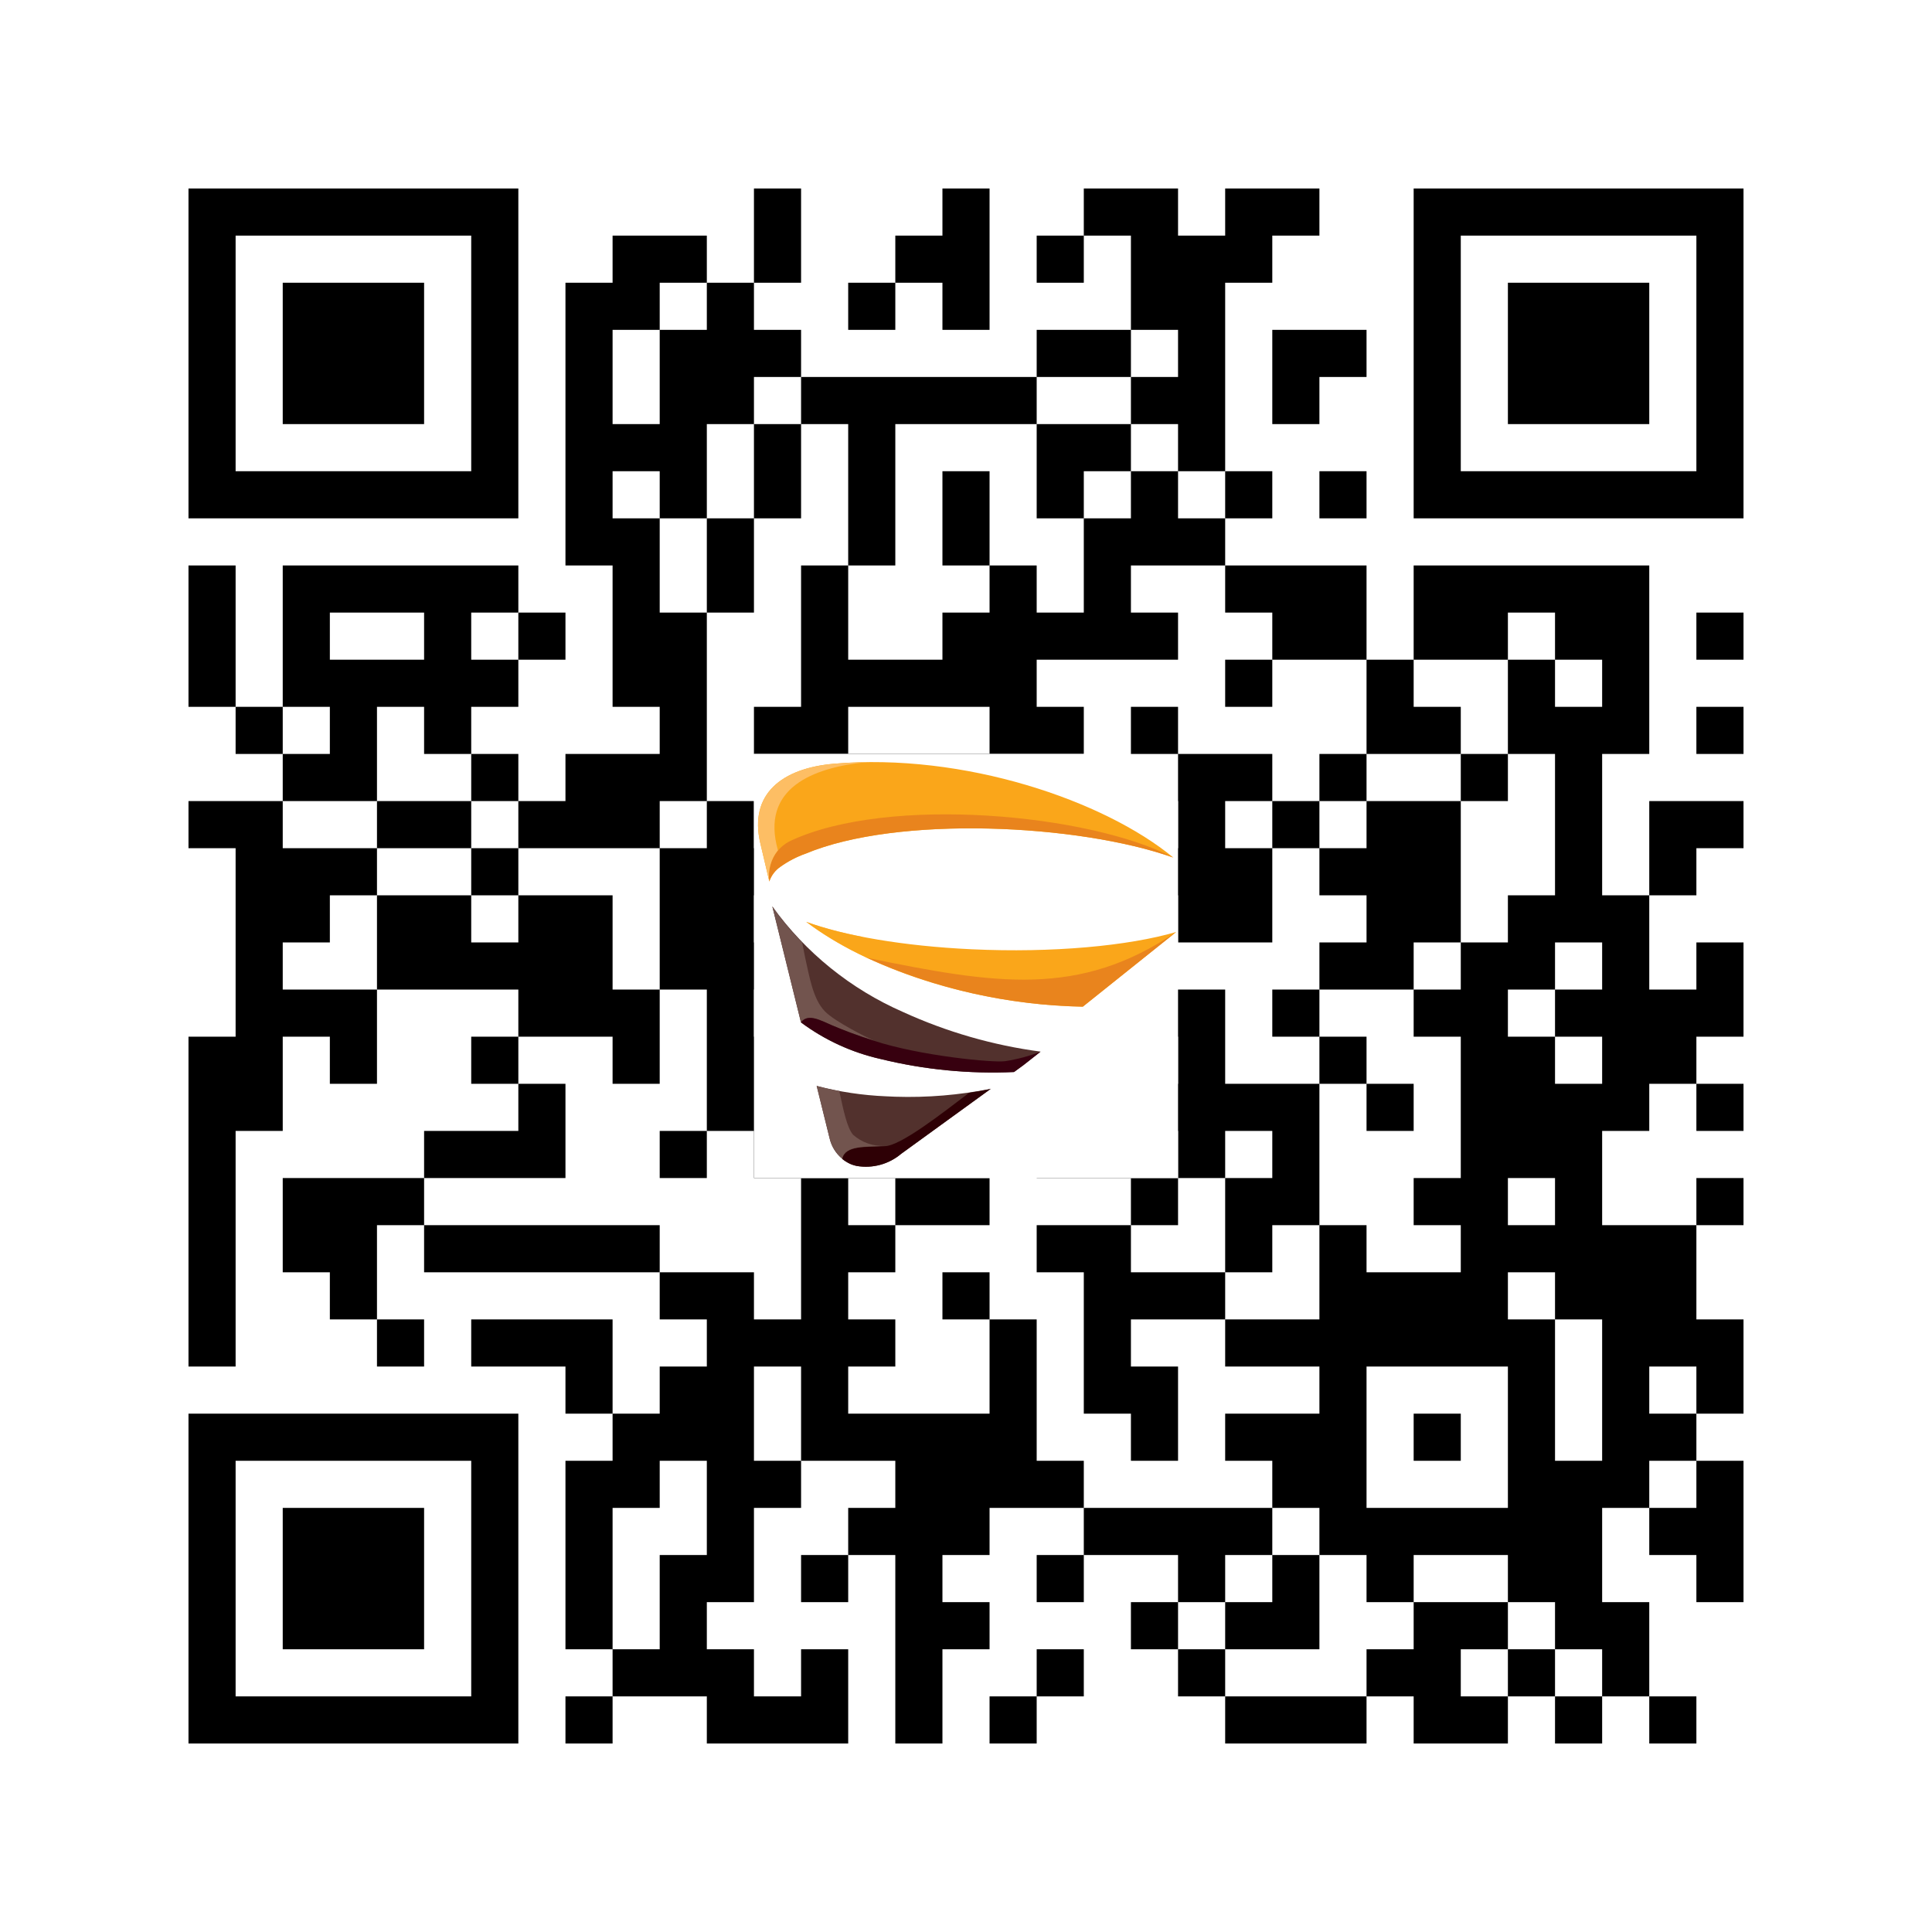 <svg width="41" height="41" viewBox="0 0 41 41" fill="none" xmlns="http://www.w3.org/2000/svg">
<rect x="0" y="0" width="41" height="41" fill="#808080" stroke="none"/>
<g id="QR-MM2-G1" clip-path="url(#clip0_2120_53)">
<path id="Vector" d="M0 0H41V41H0V0Z" fill="white"/>
<g id="Vector_2">
<path d="M4 4.5H11ZM16 4.5H17ZM20 4.5H21ZM23 4.5H25ZM26 4.5H28ZM30 4.5H37ZM4 5.5H5ZM10 5.5H11ZM13 5.5H15ZM16 5.5H17ZM19 5.5H21ZM22 5.5H23ZM24 5.5H27ZM30 5.5H31ZM36 5.5H37ZM4 6.5H5ZM6 6.5H9ZM10 6.5H11ZM12 6.5H14ZM15 6.5H16ZM18 6.5H19ZM20 6.5H21ZM24 6.5H26ZM30 6.5H31ZM32 6.5H35ZM36 6.5H37ZM4 7.5H5ZM6 7.5H9ZM10 7.5H11ZM12 7.5H13ZM14 7.5H17ZM22 7.5H24ZM25 7.5H26ZM27 7.5H29ZM30 7.5H31ZM32 7.5H35ZM36 7.5H37ZM4 8.5H5ZM6 8.5H9ZM10 8.5H11ZM12 8.5H13ZM14 8.5H16ZM17 8.5H22ZM24 8.5H26ZM27 8.5H28ZM30 8.5H31ZM32 8.5H35ZM36 8.5H37ZM4 9.5H5ZM10 9.5H11ZM12 9.5H15ZM16 9.5H17ZM18 9.5H19ZM22 9.5H24ZM25 9.5H26ZM30 9.5H31ZM36 9.5H37ZM4 10.5H11ZM12 10.5H13ZM14 10.5H15ZM16 10.5H17ZM18 10.5H19ZM20 10.5H21ZM22 10.5H23ZM24 10.5H25ZM26 10.5H27ZM28 10.5H29ZM30 10.5H37ZM12 11.5H14ZM15 11.5H16ZM18 11.5H19ZM20 11.5H21ZM23 11.5H26ZM4 12.5H5ZM6 12.5H11ZM13 12.5H14ZM15 12.5H16ZM17 12.5H18ZM21 12.5H22ZM23 12.5H24ZM26 12.5H29ZM30 12.5H35ZM4 13.5H5ZM6 13.5H7ZM9 13.5H10ZM11 13.5H12ZM13 13.5H15ZM17 13.5H18ZM20 13.5H25ZM27 13.5H29ZM30 13.5H32ZM33 13.5H35ZM36 13.5H37ZM4 14.5H5ZM6 14.5H11ZM13 14.5H15ZM17 14.5H22ZM26 14.5H27ZM29 14.5H30ZM32 14.5H33ZM34 14.5H35ZM5 15.5H6ZM7 15.5H8ZM9 15.5H10ZM14 15.5H15ZM16 15.5H18ZM21 15.5H23ZM24 15.5H25ZM29 15.5H31ZM32 15.5H35ZM36 15.5H37ZM6 16.5H8ZM10 16.5H11ZM12 16.5H15ZM18 16.5H21ZM24 16.5H27ZM28 16.5H29ZM31 16.5H32ZM33 16.5H34ZM4 17.5H6ZM8 17.5H10ZM11 17.5H14ZM15 17.5H16ZM17 17.5H18ZM19 17.5H20ZM22 17.5H23ZM25 17.5H26ZM27 17.5H28ZM29 17.5H31ZM33 17.5H34ZM35 17.5H37ZM5 18.5H8ZM10 18.5H11ZM14 18.5H17ZM19 18.5H22ZM24 18.5H27ZM28 18.5H31ZM33 18.5H34ZM35 18.5H36ZM5 19.5H7ZM8 19.5H10ZM11 19.5H13ZM14 19.5H16ZM17 19.5H20ZM25 19.5H27ZM29 19.5H31ZM32 19.5H35ZM5 20.5H6ZM8 20.5H13ZM14 20.5H17ZM18 20.5H20ZM21 20.5H22ZM28 20.5H30ZM31 20.5H33ZM34 20.5H35ZM36 20.5H37ZM5 21.5H8ZM11 21.5H14ZM15 21.5H16ZM18 21.5H19ZM20 21.5H21ZM22 21.5H26ZM27 21.5H28ZM30 21.5H32ZM33 21.5H37ZM4 22.5H6ZM7 22.5H8ZM10 22.5H11ZM13 22.5H14ZM15 22.5H17ZM18 22.5H20ZM22 22.5H23ZM25 22.5H26ZM28 22.5H29ZM31 22.5H33ZM34 22.5H36ZM4 23.5H6ZM11 23.5H12ZM15 23.5H17ZM20 23.5H21ZM23 23.5H28ZM29 23.5H30ZM31 23.5H35ZM36 23.5H37ZM4 24.5H5ZM9 24.5H12ZM14 24.5H15ZM16 24.5H17ZM18 24.5H19ZM22 24.5H24ZM25 24.5H26ZM27 24.5H28ZM31 24.5H34ZM4 25.5H5ZM6 25.5H9ZM17 25.5H18ZM19 25.5H21ZM24 25.5H25ZM26 25.5H28ZM30 25.5H32ZM33 25.5H34ZM36 25.5H37ZM4 26.5H5ZM6 26.5H8ZM9 26.5H14ZM17 26.5H19ZM22 26.5H24ZM26 26.5H27ZM28 26.5H29ZM31 26.5H36ZM4 27.5H5ZM7 27.5H8ZM14 27.5H16ZM17 27.5H18ZM20 27.5H21ZM23 27.5H26ZM28 27.5H32ZM33 27.5H36ZM4 28.5H5ZM8 28.5H9ZM10 28.5H13ZM15 28.5H19ZM21 28.5H22ZM23 28.5H24ZM26 28.5H33ZM34 28.5H37ZM12 29.5H13ZM14 29.5H16ZM17 29.5H18ZM21 29.5H22ZM23 29.5H25ZM28 29.5H29ZM32 29.5H33ZM34 29.5H35ZM36 29.5H37ZM4 30.5H11ZM13 30.5H16ZM17 30.5H22ZM24 30.5H25ZM26 30.5H29ZM30 30.5H31ZM32 30.5H33ZM34 30.5H36ZM4 31.5H5ZM10 31.5H11ZM12 31.5H14ZM15 31.5H17ZM19 31.5H23ZM27 31.5H29ZM32 31.5H35ZM36 31.5H37ZM4 32.5H5ZM6 32.5H9ZM10 32.5H11ZM12 32.5H13ZM15 32.5H16ZM18 32.5H21ZM23 32.5H27ZM28 32.5H34ZM35 32.5H37ZM4 33.5H5ZM6 33.5H9ZM10 33.5H11ZM12 33.5H13ZM14 33.5H16ZM17 33.5H18ZM19 33.5H20ZM22 33.5H23ZM25 33.5H26ZM27 33.5H28ZM29 33.5H30ZM32 33.5H34ZM36 33.5H37ZM4 34.5H5ZM6 34.5H9ZM10 34.5H11ZM12 34.5H13ZM14 34.5H15ZM19 34.5H21ZM24 34.5H25ZM26 34.5H28ZM30 34.5H32ZM33 34.5H35ZM4 35.5H5ZM10 35.5H11ZM13 35.5H16ZM17 35.5H18ZM19 35.5H20ZM22 35.5H23ZM25 35.5H26ZM29 35.5H31ZM32 35.5H33ZM34 35.5H35ZM4 36.5H11ZM12 36.5H13ZM15 36.5H18ZM19 36.5H20ZM21 36.5H22ZM26 36.5H29ZM30 36.5H32ZM33 36.5H34ZM35 36.5H36Z" fill="black"/>
<path d="M4 4.5H11M16 4.5H17M20 4.5H21M23 4.5H25M26 4.5H28M30 4.5H37M4 5.5H5M10 5.5H11M13 5.5H15M16 5.5H17M19 5.5H21M22 5.5H23M24 5.5H27M30 5.5H31M36 5.5H37M4 6.5H5M6 6.5H9M10 6.5H11M12 6.5H14M15 6.5H16M18 6.5H19M20 6.5H21M24 6.5H26M30 6.5H31M32 6.5H35M36 6.5H37M4 7.5H5M6 7.5H9M10 7.5H11M12 7.5H13M14 7.5H17M22 7.5H24M25 7.5H26M27 7.5H29M30 7.5H31M32 7.5H35M36 7.5H37M4 8.5H5M6 8.5H9M10 8.5H11M12 8.5H13M14 8.5H16M17 8.5H22M24 8.5H26M27 8.5H28M30 8.5H31M32 8.5H35M36 8.5H37M4 9.5H5M10 9.5H11M12 9.5H15M16 9.5H17M18 9.5H19M22 9.5H24M25 9.5H26M30 9.5H31M36 9.5H37M4 10.5H11M12 10.5H13M14 10.5H15M16 10.5H17M18 10.5H19M20 10.5H21M22 10.5H23M24 10.5H25M26 10.5H27M28 10.5H29M30 10.5H37M12 11.5H14M15 11.5H16M18 11.5H19M20 11.5H21M23 11.5H26M4 12.5H5M6 12.5H11M13 12.5H14M15 12.5H16M17 12.5H18M21 12.5H22M23 12.5H24M26 12.5H29M30 12.5H35M4 13.5H5M6 13.5H7M9 13.5H10M11 13.5H12M13 13.5H15M17 13.5H18M20 13.5H25M27 13.5H29M30 13.5H32M33 13.5H35M36 13.5H37M4 14.5H5M6 14.5H11M13 14.5H15M17 14.5H22M26 14.5H27M29 14.5H30M32 14.5H33M34 14.5H35M5 15.5H6M7 15.5H8M9 15.5H10M14 15.5H15M16 15.5H18M21 15.5H23M24 15.5H25M29 15.5H31M32 15.5H35M36 15.5H37M6 16.5H8M10 16.5H11M12 16.5H15M18 16.5H21M24 16.5H27M28 16.5H29M31 16.5H32M33 16.5H34M4 17.5H6M8 17.5H10M11 17.5H14M15 17.5H16M17 17.5H18M19 17.5H20M22 17.5H23M25 17.5H26M27 17.5H28M29 17.5H31M33 17.5H34M35 17.5H37M5 18.5H8M10 18.5H11M14 18.5H17M19 18.5H22M24 18.5H27M28 18.5H31M33 18.5H34M35 18.5H36M5 19.5H7M8 19.5H10M11 19.5H13M14 19.5H16M17 19.5H20M25 19.5H27M29 19.5H31M32 19.5H35M5 20.5H6M8 20.5H13M14 20.5H17M18 20.5H20M21 20.5H22M28 20.5H30M31 20.5H33M34 20.5H35M36 20.5H37M5 21.5H8M11 21.5H14M15 21.5H16M18 21.5H19M20 21.5H21M22 21.5H26M27 21.5H28M30 21.5H32M33 21.5H37M4 22.5H6M7 22.5H8M10 22.5H11M13 22.5H14M15 22.5H17M18 22.5H20M22 22.5H23M25 22.5H26M28 22.5H29M31 22.5H33M34 22.5H36M4 23.5H6M11 23.5H12M15 23.5H17M20 23.5H21M23 23.5H28M29 23.5H30M31 23.5H35M36 23.5H37M4 24.5H5M9 24.5H12M14 24.5H15M16 24.5H17M18 24.5H19M22 24.5H24M25 24.5H26M27 24.5H28M31 24.5H34M4 25.5H5M6 25.5H9M17 25.5H18M19 25.5H21M24 25.5H25M26 25.5H28M30 25.5H32M33 25.5H34M36 25.5H37M4 26.5H5M6 26.5H8M9 26.5H14M17 26.5H19M22 26.5H24M26 26.5H27M28 26.5H29M31 26.5H36M4 27.5H5M7 27.5H8M14 27.5H16M17 27.5H18M20 27.5H21M23 27.5H26M28 27.5H32M33 27.5H36M4 28.5H5M8 28.5H9M10 28.5H13M15 28.5H19M21 28.5H22M23 28.5H24M26 28.5H33M34 28.5H37M12 29.5H13M14 29.5H16M17 29.5H18M21 29.5H22M23 29.5H25M28 29.5H29M32 29.5H33M34 29.5H35M36 29.5H37M4 30.5H11M13 30.5H16M17 30.5H22M24 30.5H25M26 30.5H29M30 30.5H31M32 30.5H33M34 30.5H36M4 31.5H5M10 31.5H11M12 31.5H14M15 31.5H17M19 31.5H23M27 31.5H29M32 31.5H35M36 31.5H37M4 32.5H5M6 32.5H9M10 32.5H11M12 32.5H13M15 32.5H16M18 32.5H21M23 32.5H27M28 32.5H34M35 32.5H37M4 33.5H5M6 33.5H9M10 33.5H11M12 33.5H13M14 33.5H16M17 33.5H18M19 33.5H20M22 33.5H23M25 33.5H26M27 33.5H28M29 33.5H30M32 33.5H34M36 33.5H37M4 34.5H5M6 34.5H9M10 34.5H11M12 34.5H13M14 34.5H15M19 34.5H21M24 34.5H25M26 34.5H28M30 34.5H32M33 34.5H35M4 35.5H5M10 35.5H11M13 35.5H16M17 35.5H18M19 35.5H20M22 35.5H23M25 35.5H26M29 35.5H31M32 35.5H33M34 35.5H35M4 36.5H11M12 36.5H13M15 36.5H18M19 36.5H20M21 36.5H22M26 36.5H29M30 36.5H32M33 36.5H34M35 36.5H36" stroke="black"/>
</g>
<g id="Page-1">
<rect id="Rectangle 1" x="16" y="16" width="9" height="9" fill="white"/>
<g id="logo_cone_colorful">
<path id="Path" fill-rule="evenodd" clip-rule="evenodd" d="M21.714 22.608L21.519 22.75C20.57 22.793 19.62 22.701 18.698 22.476C18.082 22.339 17.503 22.073 16.998 21.697L16.39 19.236C17.097 20.218 18.055 20.991 19.163 21.476C20.089 21.899 21.073 22.183 22.083 22.317L21.714 22.608Z" fill="#52312D"/>
<path id="Path_2" fill-rule="evenodd" clip-rule="evenodd" d="M16.998 21.696L16.39 19.235C16.578 19.509 16.79 19.766 17.024 20.003C17.048 20.13 17.071 20.249 17.084 20.311C17.179 20.736 17.253 21.2 17.504 21.461C17.712 21.677 18.38 22.009 18.546 22.085C18.175 21.967 17.896 21.86 17.663 21.761C17.425 21.661 17.146 21.494 16.997 21.696" fill="#72544E"/>
<path id="Path_3" fill-rule="evenodd" clip-rule="evenodd" d="M21.714 22.608L21.519 22.75C20.57 22.793 19.62 22.701 18.698 22.476C18.082 22.338 17.503 22.073 16.998 21.697C17.147 21.494 17.426 21.662 17.664 21.762C17.896 21.861 18.175 21.968 18.546 22.086C19.513 22.405 21.088 22.559 21.336 22.519C21.591 22.479 21.841 22.412 22.082 22.319L21.714 22.608Z" fill="#37000F"/>
<path id="Path_4" fill-rule="evenodd" clip-rule="evenodd" d="M21.028 23.105L19.125 24.485C18.863 24.707 18.517 24.801 18.179 24.743C17.894 24.672 17.672 24.447 17.606 24.16L17.331 23.045C17.81 23.17 18.301 23.244 18.796 23.265C18.863 23.269 18.93 23.272 18.998 23.274C19.679 23.296 20.36 23.239 21.028 23.105" fill="#52312D"/>
<path id="Shape" fill-rule="evenodd" clip-rule="evenodd" d="M21.028 23.105L19.125 24.485C18.863 24.707 18.517 24.801 18.179 24.743L18.168 24.74H18.166H18.163L18.157 24.738L18.152 24.737L18.149 24.736H18.147L18.141 24.734L18.139 24.733H18.136L18.131 24.732L18.125 24.73H18.123L18.115 24.727L18.112 24.726H18.11L18.105 24.724L18.1 24.723L18.095 24.721L18.09 24.719L18.087 24.718H18.084L18.079 24.716L18.074 24.714L18.07 24.712H18.069L18.064 24.71L18.059 24.708L18.054 24.706L18.044 24.701L18.039 24.699L18.034 24.697L18.029 24.695L18.024 24.692L18.02 24.69L18.015 24.687L18.005 24.682L18 24.68C17.991 24.675 17.982 24.67 17.972 24.664L17.968 24.661L17.95 24.65L17.945 24.647L17.936 24.642L17.932 24.639L17.927 24.636L17.923 24.633L17.906 24.621L17.902 24.617L17.894 24.612L17.893 24.611L17.889 24.608L17.885 24.605L17.881 24.601L17.873 24.595C17.874 24.59 17.875 24.586 17.876 24.581C17.947 24.305 18.378 24.347 18.77 24.324C19.11 24.324 20.009 23.612 20.568 23.19C20.716 23.169 20.865 23.143 21.015 23.113C21.019 23.114 21.023 23.113 21.026 23.111L21.028 23.105Z" fill="#2E0005"/>
<path id="Path_5" fill-rule="evenodd" clip-rule="evenodd" d="M17.873 24.59C17.74 24.479 17.647 24.328 17.607 24.16L17.331 23.045C17.485 23.087 17.646 23.124 17.811 23.154C17.9 23.562 17.973 23.929 18.104 24.082C18.287 24.244 18.526 24.328 18.77 24.318C18.371 24.342 17.934 24.299 17.873 24.59" fill="#72544E"/>
<path id="Shape_2" fill-rule="evenodd" clip-rule="evenodd" d="M18.357 20.307C17.917 20.102 17.499 19.853 17.109 19.563C17.491 19.697 17.884 19.802 18.282 19.877C18.905 20.232 19.844 20.53 20.68 20.725C19.985 20.645 19.236 20.499 18.398 20.327L18.357 20.307Z" fill="#FDBE64"/>
<path id="Path_6" fill-rule="evenodd" clip-rule="evenodd" d="M16.135 17.894C15.89 16.849 16.597 16.304 17.692 16.208C20.457 15.968 23.433 16.988 24.9 18.199C22.896 17.487 19.05 17.297 17.095 18.117C16.905 18.184 16.726 18.277 16.563 18.394C16.452 18.469 16.369 18.579 16.326 18.707L16.135 17.894Z" fill="#FAA61A"/>
<path id="Path_7" fill-rule="evenodd" clip-rule="evenodd" d="M24.9 18.199C22.895 17.486 19.05 17.297 17.094 18.116C16.904 18.183 16.725 18.277 16.562 18.393C16.451 18.469 16.368 18.579 16.325 18.706C16.269 18.349 16.454 17.996 16.782 17.841C18.868 16.871 23.14 17.275 24.899 18.199" fill="#E9841D"/>
<path id="Path_8" fill-rule="evenodd" clip-rule="evenodd" d="M16.135 17.895C15.89 16.849 16.597 16.304 17.692 16.209C17.921 16.19 18.151 16.178 18.381 16.175C17.245 16.289 16.135 16.729 16.509 18.044C16.359 18.23 16.293 18.471 16.327 18.707L16.135 17.895Z" fill="#FDBE64"/>
<path id="Path_9" fill-rule="evenodd" clip-rule="evenodd" d="M22.979 21.363C20.608 21.319 18.373 20.525 17.109 19.563C17.916 19.857 19.164 20.077 20.621 20.145C22.343 20.225 23.945 20.074 24.961 19.778L22.979 21.363Z" fill="#FAA61A"/>
<path id="Path_10" fill-rule="evenodd" clip-rule="evenodd" d="M22.979 21.363C21.397 21.334 19.837 20.982 18.397 20.326C21.125 20.886 22.903 21.177 24.961 19.778L22.979 21.363Z" fill="#E9841D"/>
</g>
</g>
</g>
<defs>
<clipPath id="clip0_2120_53">
<rect width="41" height="41" fill="white"/>
</clipPath>
</defs>
</svg>
